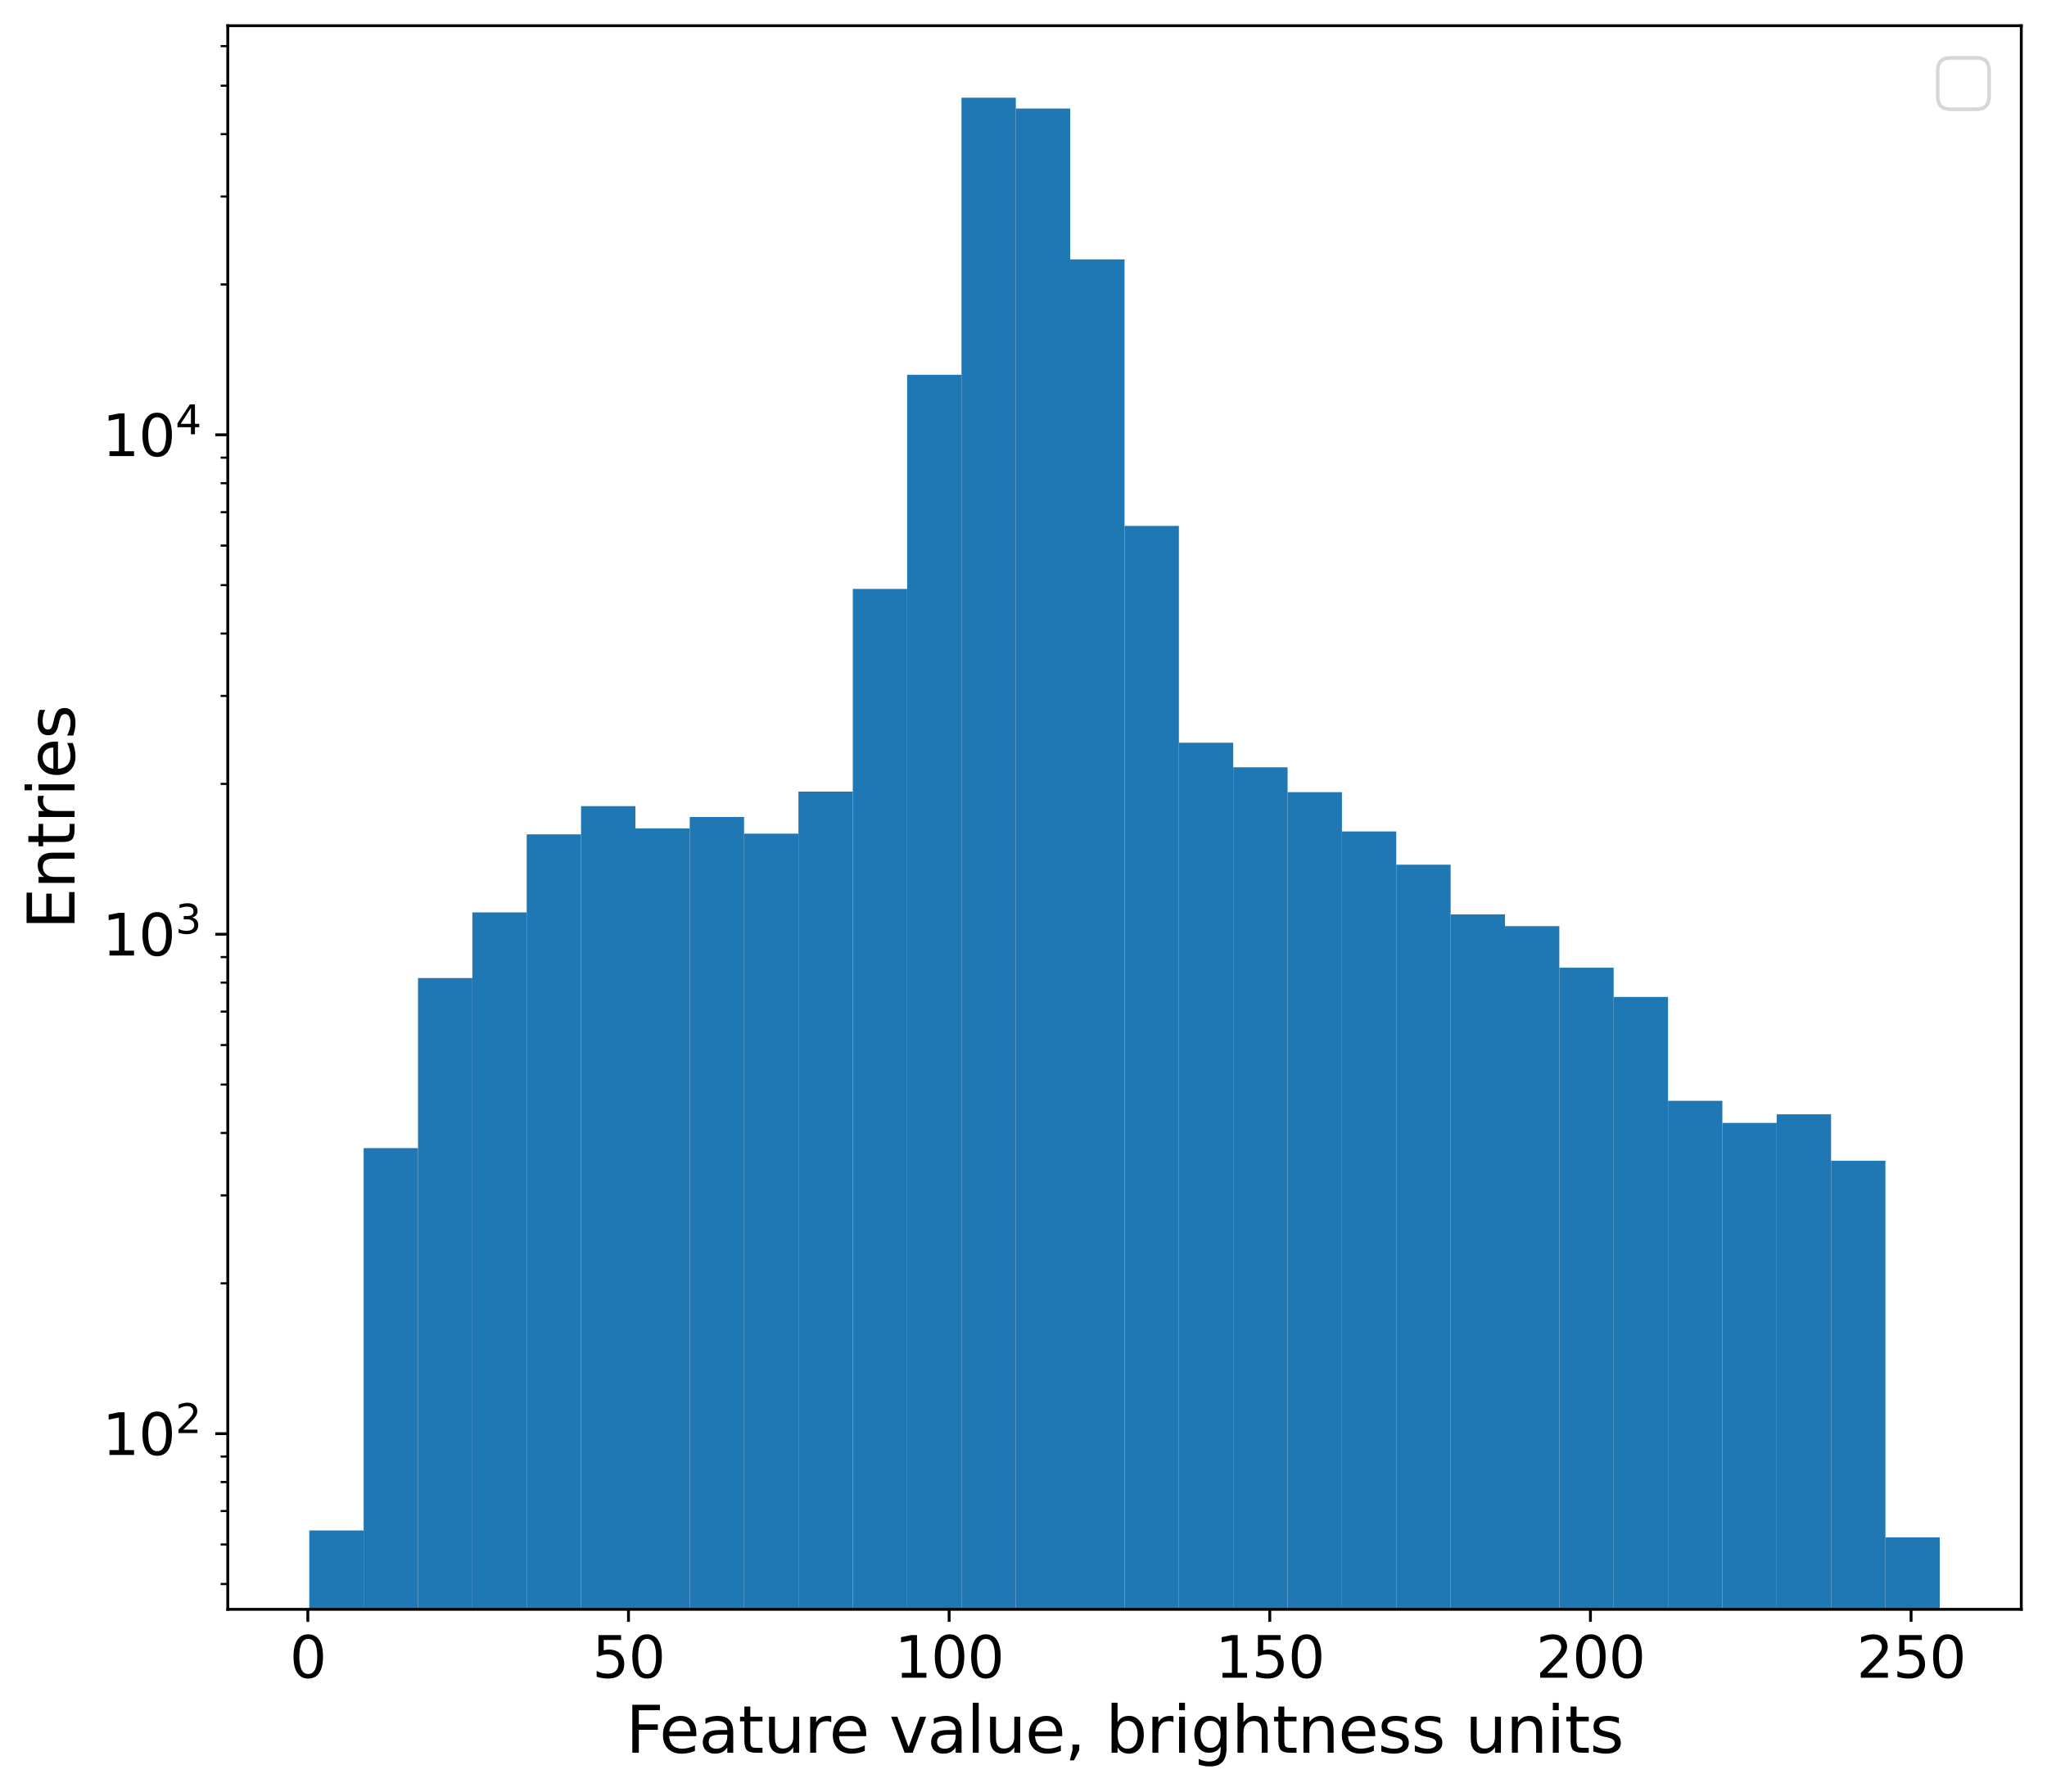 <?xml version="1.0" encoding="utf-8" standalone="no"?>
<!DOCTYPE svg PUBLIC "-//W3C//DTD SVG 1.1//EN"
  "http://www.w3.org/Graphics/SVG/1.1/DTD/svg11.dtd">
<svg xmlns:xlink="http://www.w3.org/1999/xlink" width="573.181pt" height="501.826pt" viewBox="0 0 573.181 501.826" xmlns="http://www.w3.org/2000/svg" version="1.1">
 <defs>
  <style type="text/css">*{stroke-linejoin: round; stroke-linecap: butt}</style>
 </defs>
 <g id="figure_1">
  <g id="patch_1">
   <path d="M 0 501.826 
L 573.181 501.826 
L 573.181 0 
L 0 0 
z
" style="fill: #ffffff"/>
  </g>
  <g id="axes_1">
   <g id="patch_2">
    <path d="M 63.781 450.72 
L 565.981 450.72 
L 565.981 7.2 
L 63.781 7.2 
z
" style="fill: #ffffff"/>
   </g>
   <g id="patch_3">
    <path d="M 86.608 140555.984 
L 101.826 140555.984 
L 101.826 428.631 
L 86.608 428.631 
z
" clip-path="url(#p8080eacb0a)" style="fill: #1f77b4"/>
   </g>
   <g id="patch_4">
    <path d="M 101.826 140555.984 
L 117.044 140555.984 
L 117.044 321.553 
L 101.826 321.553 
z
" clip-path="url(#p8080eacb0a)" style="fill: #1f77b4"/>
   </g>
   <g id="patch_5">
    <path d="M 117.044 140555.984 
L 132.262 140555.984 
L 132.262 273.924 
L 117.044 273.924 
z
" clip-path="url(#p8080eacb0a)" style="fill: #1f77b4"/>
   </g>
   <g id="patch_6">
    <path d="M 132.262 140555.984 
L 147.481 140555.984 
L 147.481 255.526 
L 132.262 255.526 
z
" clip-path="url(#p8080eacb0a)" style="fill: #1f77b4"/>
   </g>
   <g id="patch_7">
    <path d="M 147.481 140555.984 
L 162.699 140555.984 
L 162.699 233.667 
L 147.481 233.667 
z
" clip-path="url(#p8080eacb0a)" style="fill: #1f77b4"/>
   </g>
   <g id="patch_8">
    <path d="M 162.699 140555.984 
L 177.917 140555.984 
L 177.917 225.771 
L 162.699 225.771 
z
" clip-path="url(#p8080eacb0a)" style="fill: #1f77b4"/>
   </g>
   <g id="patch_9">
    <path d="M 177.917 140555.984 
L 193.135 140555.984 
L 193.135 232.004 
L 177.917 232.004 
z
" clip-path="url(#p8080eacb0a)" style="fill: #1f77b4"/>
   </g>
   <g id="patch_10">
    <path d="M 193.135 140555.984 
L 208.353 140555.984 
L 208.353 228.808 
L 193.135 228.808 
z
" clip-path="url(#p8080eacb0a)" style="fill: #1f77b4"/>
   </g>
   <g id="patch_11">
    <path d="M 208.353 140555.984 
L 223.572 140555.984 
L 223.572 233.476 
L 208.353 233.476 
z
" clip-path="url(#p8080eacb0a)" style="fill: #1f77b4"/>
   </g>
   <g id="patch_12">
    <path d="M 223.572 140555.984 
L 238.79 140555.984 
L 238.79 221.704 
L 223.572 221.704 
z
" clip-path="url(#p8080eacb0a)" style="fill: #1f77b4"/>
   </g>
   <g id="patch_13">
    <path d="M 238.79 140555.984 
L 254.008 140555.984 
L 254.008 164.944 
L 238.79 164.944 
z
" clip-path="url(#p8080eacb0a)" style="fill: #1f77b4"/>
   </g>
   <g id="patch_14">
    <path d="M 254.008 140555.984 
L 269.226 140555.984 
L 269.226 104.961 
L 254.008 104.961 
z
" clip-path="url(#p8080eacb0a)" style="fill: #1f77b4"/>
   </g>
   <g id="patch_15">
    <path d="M 269.226 140555.984 
L 284.444 140555.984 
L 284.444 27.36 
L 269.226 27.36 
z
" clip-path="url(#p8080eacb0a)" style="fill: #1f77b4"/>
   </g>
   <g id="patch_16">
    <path d="M 284.444 140555.984 
L 299.662 140555.984 
L 299.662 30.409 
L 284.444 30.409 
z
" clip-path="url(#p8080eacb0a)" style="fill: #1f77b4"/>
   </g>
   <g id="patch_17">
    <path d="M 299.662 140555.984 
L 314.881 140555.984 
L 314.881 72.656 
L 299.662 72.656 
z
" clip-path="url(#p8080eacb0a)" style="fill: #1f77b4"/>
   </g>
   <g id="patch_18">
    <path d="M 314.881 140555.984 
L 330.099 140555.984 
L 330.099 147.289 
L 314.881 147.289 
z
" clip-path="url(#p8080eacb0a)" style="fill: #1f77b4"/>
   </g>
   <g id="patch_19">
    <path d="M 330.099 140555.984 
L 345.317 140555.984 
L 345.317 208.01 
L 330.099 208.01 
z
" clip-path="url(#p8080eacb0a)" style="fill: #1f77b4"/>
   </g>
   <g id="patch_20">
    <path d="M 345.317 140555.984 
L 360.535 140555.984 
L 360.535 214.893 
L 345.317 214.893 
z
" clip-path="url(#p8080eacb0a)" style="fill: #1f77b4"/>
   </g>
   <g id="patch_21">
    <path d="M 360.535 140555.984 
L 375.753 140555.984 
L 375.753 221.861 
L 360.535 221.861 
z
" clip-path="url(#p8080eacb0a)" style="fill: #1f77b4"/>
   </g>
   <g id="patch_22">
    <path d="M 375.753 140555.984 
L 390.972 140555.984 
L 390.972 232.868 
L 375.753 232.868 
z
" clip-path="url(#p8080eacb0a)" style="fill: #1f77b4"/>
   </g>
   <g id="patch_23">
    <path d="M 390.972 140555.984 
L 406.19 140555.984 
L 406.19 242.169 
L 390.972 242.169 
z
" clip-path="url(#p8080eacb0a)" style="fill: #1f77b4"/>
   </g>
   <g id="patch_24">
    <path d="M 406.19 140555.984 
L 421.408 140555.984 
L 421.408 256.078 
L 406.19 256.078 
z
" clip-path="url(#p8080eacb0a)" style="fill: #1f77b4"/>
   </g>
   <g id="patch_25">
    <path d="M 421.408 140555.984 
L 436.626 140555.984 
L 436.626 259.381 
L 421.408 259.381 
z
" clip-path="url(#p8080eacb0a)" style="fill: #1f77b4"/>
   </g>
   <g id="patch_26">
    <path d="M 436.626 140555.984 
L 451.844 140555.984 
L 451.844 271.02 
L 436.626 271.02 
z
" clip-path="url(#p8080eacb0a)" style="fill: #1f77b4"/>
   </g>
   <g id="patch_27">
    <path d="M 451.844 140555.984 
L 467.062 140555.984 
L 467.062 279.203 
L 451.844 279.203 
z
" clip-path="url(#p8080eacb0a)" style="fill: #1f77b4"/>
   </g>
   <g id="patch_28">
    <path d="M 467.062 140555.984 
L 482.281 140555.984 
L 482.281 308.292 
L 467.062 308.292 
z
" clip-path="url(#p8080eacb0a)" style="fill: #1f77b4"/>
   </g>
   <g id="patch_29">
    <path d="M 482.281 140555.984 
L 497.499 140555.984 
L 497.499 314.489 
L 482.281 314.489 
z
" clip-path="url(#p8080eacb0a)" style="fill: #1f77b4"/>
   </g>
   <g id="patch_30">
    <path d="M 497.499 140555.984 
L 512.717 140555.984 
L 512.717 312.073 
L 497.499 312.073 
z
" clip-path="url(#p8080eacb0a)" style="fill: #1f77b4"/>
   </g>
   <g id="patch_31">
    <path d="M 512.717 140555.984 
L 527.935 140555.984 
L 527.935 325.073 
L 512.717 325.073 
z
" clip-path="url(#p8080eacb0a)" style="fill: #1f77b4"/>
   </g>
   <g id="patch_32">
    <path d="M 527.935 140555.984 
L 543.153 140555.984 
L 543.153 430.56 
L 527.935 430.56 
z
" clip-path="url(#p8080eacb0a)" style="fill: #1f77b4"/>
   </g>
   <g id="matplotlib.axis_1">
    <g id="xtick_1">
     <g id="line2d_1">
      <defs>
       <path id="m093ee02bb3" d="M 0 0 
L 0 3.5 
" style="stroke: #000000; stroke-width: 0.8"/>
      </defs>
      <g>
       <use xlink:href="#m093ee02bb3" x="86.198" y="450.72" style="stroke: #000000; stroke-width: 0.8"/>
      </g>
     </g>
     <g id="text_1">
      <!-- 0 -->
      <g transform="translate(81.108 469.877) scale(0.16 -0.16)">
       <defs>
        <path id="DejaVuSans-30" d="M 2034 4250 
Q 1547 4250 1301 3770 
Q 1056 3291 1056 2328 
Q 1056 1369 1301 889 
Q 1547 409 2034 409 
Q 2525 409 2770 889 
Q 3016 1369 3016 2328 
Q 3016 3291 2770 3770 
Q 2525 4250 2034 4250 
z
M 2034 4750 
Q 2819 4750 3233 4129 
Q 3647 3509 3647 2328 
Q 3647 1150 3233 529 
Q 2819 -91 2034 -91 
Q 1250 -91 836 529 
Q 422 1150 422 2328 
Q 422 3509 836 4129 
Q 1250 4750 2034 4750 
z
" transform="scale(0.016)"/>
       </defs>
       <use xlink:href="#DejaVuSans-30"/>
      </g>
     </g>
    </g>
    <g id="xtick_2">
     <g id="line2d_2">
      <g>
       <use xlink:href="#m093ee02bb3" x="175.983" y="450.72" style="stroke: #000000; stroke-width: 0.8"/>
      </g>
     </g>
     <g id="text_2">
      <!-- 50 -->
      <g transform="translate(165.803 469.877) scale(0.16 -0.16)">
       <defs>
        <path id="DejaVuSans-35" d="M 691 4666 
L 3169 4666 
L 3169 4134 
L 1269 4134 
L 1269 2991 
Q 1406 3038 1543 3061 
Q 1681 3084 1819 3084 
Q 2600 3084 3056 2656 
Q 3513 2228 3513 1497 
Q 3513 744 3044 326 
Q 2575 -91 1722 -91 
Q 1428 -91 1123 -41 
Q 819 9 494 109 
L 494 744 
Q 775 591 1075 516 
Q 1375 441 1709 441 
Q 2250 441 2565 725 
Q 2881 1009 2881 1497 
Q 2881 1984 2565 2268 
Q 2250 2553 1709 2553 
Q 1456 2553 1204 2497 
Q 953 2441 691 2322 
L 691 4666 
z
" transform="scale(0.016)"/>
       </defs>
       <use xlink:href="#DejaVuSans-35"/>
       <use xlink:href="#DejaVuSans-30" transform="translate(63.623 0)"/>
      </g>
     </g>
    </g>
    <g id="xtick_3">
     <g id="line2d_3">
      <g>
       <use xlink:href="#m093ee02bb3" x="265.768" y="450.72" style="stroke: #000000; stroke-width: 0.8"/>
      </g>
     </g>
     <g id="text_3">
      <!-- 100 -->
      <g transform="translate(250.498 469.877) scale(0.16 -0.16)">
       <defs>
        <path id="DejaVuSans-31" d="M 794 531 
L 1825 531 
L 1825 4091 
L 703 3866 
L 703 4441 
L 1819 4666 
L 2450 4666 
L 2450 531 
L 3481 531 
L 3481 0 
L 794 0 
L 794 531 
z
" transform="scale(0.016)"/>
       </defs>
       <use xlink:href="#DejaVuSans-31"/>
       <use xlink:href="#DejaVuSans-30" transform="translate(63.623 0)"/>
       <use xlink:href="#DejaVuSans-30" transform="translate(127.246 0)"/>
      </g>
     </g>
    </g>
    <g id="xtick_4">
     <g id="line2d_4">
      <g>
       <use xlink:href="#m093ee02bb3" x="355.552" y="450.72" style="stroke: #000000; stroke-width: 0.8"/>
      </g>
     </g>
     <g id="text_4">
      <!-- 150 -->
      <g transform="translate(340.282 469.877) scale(0.16 -0.16)">
       <use xlink:href="#DejaVuSans-31"/>
       <use xlink:href="#DejaVuSans-35" transform="translate(63.623 0)"/>
       <use xlink:href="#DejaVuSans-30" transform="translate(127.246 0)"/>
      </g>
     </g>
    </g>
    <g id="xtick_5">
     <g id="line2d_5">
      <g>
       <use xlink:href="#m093ee02bb3" x="445.337" y="450.72" style="stroke: #000000; stroke-width: 0.8"/>
      </g>
     </g>
     <g id="text_5">
      <!-- 200 -->
      <g transform="translate(430.067 469.877) scale(0.16 -0.16)">
       <defs>
        <path id="DejaVuSans-32" d="M 1228 531 
L 3431 531 
L 3431 0 
L 469 0 
L 469 531 
Q 828 903 1448 1529 
Q 2069 2156 2228 2338 
Q 2531 2678 2651 2914 
Q 2772 3150 2772 3378 
Q 2772 3750 2511 3984 
Q 2250 4219 1831 4219 
Q 1534 4219 1204 4116 
Q 875 4013 500 3803 
L 500 4441 
Q 881 4594 1212 4672 
Q 1544 4750 1819 4750 
Q 2544 4750 2975 4387 
Q 3406 4025 3406 3419 
Q 3406 3131 3298 2873 
Q 3191 2616 2906 2266 
Q 2828 2175 2409 1742 
Q 1991 1309 1228 531 
z
" transform="scale(0.016)"/>
       </defs>
       <use xlink:href="#DejaVuSans-32"/>
       <use xlink:href="#DejaVuSans-30" transform="translate(63.623 0)"/>
       <use xlink:href="#DejaVuSans-30" transform="translate(127.246 0)"/>
      </g>
     </g>
    </g>
    <g id="xtick_6">
     <g id="line2d_6">
      <g>
       <use xlink:href="#m093ee02bb3" x="535.121" y="450.72" style="stroke: #000000; stroke-width: 0.8"/>
      </g>
     </g>
     <g id="text_6">
      <!-- 250 -->
      <g transform="translate(519.851 469.877) scale(0.16 -0.16)">
       <use xlink:href="#DejaVuSans-32"/>
       <use xlink:href="#DejaVuSans-35" transform="translate(63.623 0)"/>
       <use xlink:href="#DejaVuSans-30" transform="translate(127.246 0)"/>
      </g>
     </g>
    </g>
    <g id="text_7">
     <!-- Feature value, brightness units -->
     <g transform="translate(175.251 490.882) scale(0.18 -0.18)">
      <defs>
       <path id="DejaVuSans-46" d="M 628 4666 
L 3309 4666 
L 3309 4134 
L 1259 4134 
L 1259 2759 
L 3109 2759 
L 3109 2228 
L 1259 2228 
L 1259 0 
L 628 0 
L 628 4666 
z
" transform="scale(0.016)"/>
       <path id="DejaVuSans-65" d="M 3597 1894 
L 3597 1613 
L 953 1613 
Q 991 1019 1311 708 
Q 1631 397 2203 397 
Q 2534 397 2845 478 
Q 3156 559 3463 722 
L 3463 178 
Q 3153 47 2828 -22 
Q 2503 -91 2169 -91 
Q 1331 -91 842 396 
Q 353 884 353 1716 
Q 353 2575 817 3079 
Q 1281 3584 2069 3584 
Q 2775 3584 3186 3129 
Q 3597 2675 3597 1894 
z
M 3022 2063 
Q 3016 2534 2758 2815 
Q 2500 3097 2075 3097 
Q 1594 3097 1305 2825 
Q 1016 2553 972 2059 
L 3022 2063 
z
" transform="scale(0.016)"/>
       <path id="DejaVuSans-61" d="M 2194 1759 
Q 1497 1759 1228 1600 
Q 959 1441 959 1056 
Q 959 750 1161 570 
Q 1363 391 1709 391 
Q 2188 391 2477 730 
Q 2766 1069 2766 1631 
L 2766 1759 
L 2194 1759 
z
M 3341 1997 
L 3341 0 
L 2766 0 
L 2766 531 
Q 2569 213 2275 61 
Q 1981 -91 1556 -91 
Q 1019 -91 701 211 
Q 384 513 384 1019 
Q 384 1609 779 1909 
Q 1175 2209 1959 2209 
L 2766 2209 
L 2766 2266 
Q 2766 2663 2505 2880 
Q 2244 3097 1772 3097 
Q 1472 3097 1187 3025 
Q 903 2953 641 2809 
L 641 3341 
Q 956 3463 1253 3523 
Q 1550 3584 1831 3584 
Q 2591 3584 2966 3190 
Q 3341 2797 3341 1997 
z
" transform="scale(0.016)"/>
       <path id="DejaVuSans-74" d="M 1172 4494 
L 1172 3500 
L 2356 3500 
L 2356 3053 
L 1172 3053 
L 1172 1153 
Q 1172 725 1289 603 
Q 1406 481 1766 481 
L 2356 481 
L 2356 0 
L 1766 0 
Q 1100 0 847 248 
Q 594 497 594 1153 
L 594 3053 
L 172 3053 
L 172 3500 
L 594 3500 
L 594 4494 
L 1172 4494 
z
" transform="scale(0.016)"/>
       <path id="DejaVuSans-75" d="M 544 1381 
L 544 3500 
L 1119 3500 
L 1119 1403 
Q 1119 906 1312 657 
Q 1506 409 1894 409 
Q 2359 409 2629 706 
Q 2900 1003 2900 1516 
L 2900 3500 
L 3475 3500 
L 3475 0 
L 2900 0 
L 2900 538 
Q 2691 219 2414 64 
Q 2138 -91 1772 -91 
Q 1169 -91 856 284 
Q 544 659 544 1381 
z
M 1991 3584 
L 1991 3584 
z
" transform="scale(0.016)"/>
       <path id="DejaVuSans-72" d="M 2631 2963 
Q 2534 3019 2420 3045 
Q 2306 3072 2169 3072 
Q 1681 3072 1420 2755 
Q 1159 2438 1159 1844 
L 1159 0 
L 581 0 
L 581 3500 
L 1159 3500 
L 1159 2956 
Q 1341 3275 1631 3429 
Q 1922 3584 2338 3584 
Q 2397 3584 2469 3576 
Q 2541 3569 2628 3553 
L 2631 2963 
z
" transform="scale(0.016)"/>
       <path id="DejaVuSans-20" transform="scale(0.016)"/>
       <path id="DejaVuSans-76" d="M 191 3500 
L 800 3500 
L 1894 563 
L 2988 3500 
L 3597 3500 
L 2284 0 
L 1503 0 
L 191 3500 
z
" transform="scale(0.016)"/>
       <path id="DejaVuSans-6c" d="M 603 4863 
L 1178 4863 
L 1178 0 
L 603 0 
L 603 4863 
z
" transform="scale(0.016)"/>
       <path id="DejaVuSans-2c" d="M 750 794 
L 1409 794 
L 1409 256 
L 897 -744 
L 494 -744 
L 750 256 
L 750 794 
z
" transform="scale(0.016)"/>
       <path id="DejaVuSans-62" d="M 3116 1747 
Q 3116 2381 2855 2742 
Q 2594 3103 2138 3103 
Q 1681 3103 1420 2742 
Q 1159 2381 1159 1747 
Q 1159 1113 1420 752 
Q 1681 391 2138 391 
Q 2594 391 2855 752 
Q 3116 1113 3116 1747 
z
M 1159 2969 
Q 1341 3281 1617 3432 
Q 1894 3584 2278 3584 
Q 2916 3584 3314 3078 
Q 3713 2572 3713 1747 
Q 3713 922 3314 415 
Q 2916 -91 2278 -91 
Q 1894 -91 1617 61 
Q 1341 213 1159 525 
L 1159 0 
L 581 0 
L 581 4863 
L 1159 4863 
L 1159 2969 
z
" transform="scale(0.016)"/>
       <path id="DejaVuSans-69" d="M 603 3500 
L 1178 3500 
L 1178 0 
L 603 0 
L 603 3500 
z
M 603 4863 
L 1178 4863 
L 1178 4134 
L 603 4134 
L 603 4863 
z
" transform="scale(0.016)"/>
       <path id="DejaVuSans-67" d="M 2906 1791 
Q 2906 2416 2648 2759 
Q 2391 3103 1925 3103 
Q 1463 3103 1205 2759 
Q 947 2416 947 1791 
Q 947 1169 1205 825 
Q 1463 481 1925 481 
Q 2391 481 2648 825 
Q 2906 1169 2906 1791 
z
M 3481 434 
Q 3481 -459 3084 -895 
Q 2688 -1331 1869 -1331 
Q 1566 -1331 1297 -1286 
Q 1028 -1241 775 -1147 
L 775 -588 
Q 1028 -725 1275 -790 
Q 1522 -856 1778 -856 
Q 2344 -856 2625 -561 
Q 2906 -266 2906 331 
L 2906 616 
Q 2728 306 2450 153 
Q 2172 0 1784 0 
Q 1141 0 747 490 
Q 353 981 353 1791 
Q 353 2603 747 3093 
Q 1141 3584 1784 3584 
Q 2172 3584 2450 3431 
Q 2728 3278 2906 2969 
L 2906 3500 
L 3481 3500 
L 3481 434 
z
" transform="scale(0.016)"/>
       <path id="DejaVuSans-68" d="M 3513 2113 
L 3513 0 
L 2938 0 
L 2938 2094 
Q 2938 2591 2744 2837 
Q 2550 3084 2163 3084 
Q 1697 3084 1428 2787 
Q 1159 2491 1159 1978 
L 1159 0 
L 581 0 
L 581 4863 
L 1159 4863 
L 1159 2956 
Q 1366 3272 1645 3428 
Q 1925 3584 2291 3584 
Q 2894 3584 3203 3211 
Q 3513 2838 3513 2113 
z
" transform="scale(0.016)"/>
       <path id="DejaVuSans-6e" d="M 3513 2113 
L 3513 0 
L 2938 0 
L 2938 2094 
Q 2938 2591 2744 2837 
Q 2550 3084 2163 3084 
Q 1697 3084 1428 2787 
Q 1159 2491 1159 1978 
L 1159 0 
L 581 0 
L 581 3500 
L 1159 3500 
L 1159 2956 
Q 1366 3272 1645 3428 
Q 1925 3584 2291 3584 
Q 2894 3584 3203 3211 
Q 3513 2838 3513 2113 
z
" transform="scale(0.016)"/>
       <path id="DejaVuSans-73" d="M 2834 3397 
L 2834 2853 
Q 2591 2978 2328 3040 
Q 2066 3103 1784 3103 
Q 1356 3103 1142 2972 
Q 928 2841 928 2578 
Q 928 2378 1081 2264 
Q 1234 2150 1697 2047 
L 1894 2003 
Q 2506 1872 2764 1633 
Q 3022 1394 3022 966 
Q 3022 478 2636 193 
Q 2250 -91 1575 -91 
Q 1294 -91 989 -36 
Q 684 19 347 128 
L 347 722 
Q 666 556 975 473 
Q 1284 391 1588 391 
Q 1994 391 2212 530 
Q 2431 669 2431 922 
Q 2431 1156 2273 1281 
Q 2116 1406 1581 1522 
L 1381 1569 
Q 847 1681 609 1914 
Q 372 2147 372 2553 
Q 372 3047 722 3315 
Q 1072 3584 1716 3584 
Q 2034 3584 2315 3537 
Q 2597 3491 2834 3397 
z
" transform="scale(0.016)"/>
      </defs>
      <use xlink:href="#DejaVuSans-46"/>
      <use xlink:href="#DejaVuSans-65" transform="translate(52.02 0)"/>
      <use xlink:href="#DejaVuSans-61" transform="translate(113.543 0)"/>
      <use xlink:href="#DejaVuSans-74" transform="translate(174.822 0)"/>
      <use xlink:href="#DejaVuSans-75" transform="translate(214.031 0)"/>
      <use xlink:href="#DejaVuSans-72" transform="translate(277.41 0)"/>
      <use xlink:href="#DejaVuSans-65" transform="translate(316.273 0)"/>
      <use xlink:href="#DejaVuSans-20" transform="translate(377.797 0)"/>
      <use xlink:href="#DejaVuSans-76" transform="translate(409.584 0)"/>
      <use xlink:href="#DejaVuSans-61" transform="translate(468.764 0)"/>
      <use xlink:href="#DejaVuSans-6c" transform="translate(530.043 0)"/>
      <use xlink:href="#DejaVuSans-75" transform="translate(557.826 0)"/>
      <use xlink:href="#DejaVuSans-65" transform="translate(621.205 0)"/>
      <use xlink:href="#DejaVuSans-2c" transform="translate(682.729 0)"/>
      <use xlink:href="#DejaVuSans-20" transform="translate(714.516 0)"/>
      <use xlink:href="#DejaVuSans-62" transform="translate(746.303 0)"/>
      <use xlink:href="#DejaVuSans-72" transform="translate(809.779 0)"/>
      <use xlink:href="#DejaVuSans-69" transform="translate(850.893 0)"/>
      <use xlink:href="#DejaVuSans-67" transform="translate(878.676 0)"/>
      <use xlink:href="#DejaVuSans-68" transform="translate(942.152 0)"/>
      <use xlink:href="#DejaVuSans-74" transform="translate(1005.531 0)"/>
      <use xlink:href="#DejaVuSans-6e" transform="translate(1044.74 0)"/>
      <use xlink:href="#DejaVuSans-65" transform="translate(1108.119 0)"/>
      <use xlink:href="#DejaVuSans-73" transform="translate(1169.643 0)"/>
      <use xlink:href="#DejaVuSans-73" transform="translate(1221.742 0)"/>
      <use xlink:href="#DejaVuSans-20" transform="translate(1273.842 0)"/>
      <use xlink:href="#DejaVuSans-75" transform="translate(1305.629 0)"/>
      <use xlink:href="#DejaVuSans-6e" transform="translate(1369.008 0)"/>
      <use xlink:href="#DejaVuSans-69" transform="translate(1432.387 0)"/>
      <use xlink:href="#DejaVuSans-74" transform="translate(1460.17 0)"/>
      <use xlink:href="#DejaVuSans-73" transform="translate(1499.379 0)"/>
     </g>
    </g>
   </g>
   <g id="matplotlib.axis_2">
    <g id="ytick_1">
     <g id="line2d_7">
      <defs>
       <path id="m757221ddc2" d="M 0 0 
L -3.5 0 
" style="stroke: #000000; stroke-width: 0.8"/>
      </defs>
      <g>
       <use xlink:href="#m757221ddc2" x="63.781" y="401.521" style="stroke: #000000; stroke-width: 0.8"/>
      </g>
     </g>
     <g id="text_8">
      <!-- $\mathdefault{10^{2}}$ -->
      <g transform="translate(28.621 407.6) scale(0.16 -0.16)">
       <use xlink:href="#DejaVuSans-31" transform="translate(0 0.766)"/>
       <use xlink:href="#DejaVuSans-30" transform="translate(63.623 0.766)"/>
       <use xlink:href="#DejaVuSans-32" transform="translate(128.203 39.047) scale(0.7)"/>
      </g>
     </g>
    </g>
    <g id="ytick_2">
     <g id="line2d_8">
      <g>
       <use xlink:href="#m757221ddc2" x="63.781" y="261.646" style="stroke: #000000; stroke-width: 0.8"/>
      </g>
     </g>
     <g id="text_9">
      <!-- $\mathdefault{10^{3}}$ -->
      <g transform="translate(28.621 267.725) scale(0.16 -0.16)">
       <defs>
        <path id="DejaVuSans-33" d="M 2597 2516 
Q 3050 2419 3304 2112 
Q 3559 1806 3559 1356 
Q 3559 666 3084 287 
Q 2609 -91 1734 -91 
Q 1441 -91 1130 -33 
Q 819 25 488 141 
L 488 750 
Q 750 597 1062 519 
Q 1375 441 1716 441 
Q 2309 441 2620 675 
Q 2931 909 2931 1356 
Q 2931 1769 2642 2001 
Q 2353 2234 1838 2234 
L 1294 2234 
L 1294 2753 
L 1863 2753 
Q 2328 2753 2575 2939 
Q 2822 3125 2822 3475 
Q 2822 3834 2567 4026 
Q 2313 4219 1838 4219 
Q 1578 4219 1281 4162 
Q 984 4106 628 3988 
L 628 4550 
Q 988 4650 1302 4700 
Q 1616 4750 1894 4750 
Q 2613 4750 3031 4423 
Q 3450 4097 3450 3541 
Q 3450 3153 3228 2886 
Q 3006 2619 2597 2516 
z
" transform="scale(0.016)"/>
       </defs>
       <use xlink:href="#DejaVuSans-31" transform="translate(0 0.766)"/>
       <use xlink:href="#DejaVuSans-30" transform="translate(63.623 0.766)"/>
       <use xlink:href="#DejaVuSans-33" transform="translate(128.203 39.047) scale(0.7)"/>
      </g>
     </g>
    </g>
    <g id="ytick_3">
     <g id="line2d_9">
      <g>
       <use xlink:href="#m757221ddc2" x="63.781" y="121.771" style="stroke: #000000; stroke-width: 0.8"/>
      </g>
     </g>
     <g id="text_10">
      <!-- $\mathdefault{10^{4}}$ -->
      <g transform="translate(28.621 127.85) scale(0.16 -0.16)">
       <defs>
        <path id="DejaVuSans-34" d="M 2419 4116 
L 825 1625 
L 2419 1625 
L 2419 4116 
z
M 2253 4666 
L 3047 4666 
L 3047 1625 
L 3713 1625 
L 3713 1100 
L 3047 1100 
L 3047 0 
L 2419 0 
L 2419 1100 
L 313 1100 
L 313 1709 
L 2253 4666 
z
" transform="scale(0.016)"/>
       </defs>
       <use xlink:href="#DejaVuSans-31" transform="translate(0 0.684)"/>
       <use xlink:href="#DejaVuSans-30" transform="translate(63.623 0.684)"/>
       <use xlink:href="#DejaVuSans-34" transform="translate(128.203 38.966) scale(0.7)"/>
      </g>
     </g>
    </g>
    <g id="ytick_4">
     <g id="line2d_10">
      <defs>
       <path id="ma127563225" d="M 0 0 
L -2 0 
" style="stroke: #000000; stroke-width: 0.6"/>
      </defs>
      <g>
       <use xlink:href="#ma127563225" x="63.781" y="443.627" style="stroke: #000000; stroke-width: 0.6"/>
      </g>
     </g>
    </g>
    <g id="ytick_5">
     <g id="line2d_11">
      <g>
       <use xlink:href="#ma127563225" x="63.781" y="432.552" style="stroke: #000000; stroke-width: 0.6"/>
      </g>
     </g>
    </g>
    <g id="ytick_6">
     <g id="line2d_12">
      <g>
       <use xlink:href="#ma127563225" x="63.781" y="423.188" style="stroke: #000000; stroke-width: 0.6"/>
      </g>
     </g>
    </g>
    <g id="ytick_7">
     <g id="line2d_13">
      <g>
       <use xlink:href="#ma127563225" x="63.781" y="415.076" style="stroke: #000000; stroke-width: 0.6"/>
      </g>
     </g>
    </g>
    <g id="ytick_8">
     <g id="line2d_14">
      <g>
       <use xlink:href="#ma127563225" x="63.781" y="407.921" style="stroke: #000000; stroke-width: 0.6"/>
      </g>
     </g>
    </g>
    <g id="ytick_9">
     <g id="line2d_15">
      <g>
       <use xlink:href="#ma127563225" x="63.781" y="359.414" style="stroke: #000000; stroke-width: 0.6"/>
      </g>
     </g>
    </g>
    <g id="ytick_10">
     <g id="line2d_16">
      <g>
       <use xlink:href="#ma127563225" x="63.781" y="334.784" style="stroke: #000000; stroke-width: 0.6"/>
      </g>
     </g>
    </g>
    <g id="ytick_11">
     <g id="line2d_17">
      <g>
       <use xlink:href="#ma127563225" x="63.781" y="317.308" style="stroke: #000000; stroke-width: 0.6"/>
      </g>
     </g>
    </g>
    <g id="ytick_12">
     <g id="line2d_18">
      <g>
       <use xlink:href="#ma127563225" x="63.781" y="303.753" style="stroke: #000000; stroke-width: 0.6"/>
      </g>
     </g>
    </g>
    <g id="ytick_13">
     <g id="line2d_19">
      <g>
       <use xlink:href="#ma127563225" x="63.781" y="292.677" style="stroke: #000000; stroke-width: 0.6"/>
      </g>
     </g>
    </g>
    <g id="ytick_14">
     <g id="line2d_20">
      <g>
       <use xlink:href="#ma127563225" x="63.781" y="283.313" style="stroke: #000000; stroke-width: 0.6"/>
      </g>
     </g>
    </g>
    <g id="ytick_15">
     <g id="line2d_21">
      <g>
       <use xlink:href="#ma127563225" x="63.781" y="275.201" style="stroke: #000000; stroke-width: 0.6"/>
      </g>
     </g>
    </g>
    <g id="ytick_16">
     <g id="line2d_22">
      <g>
       <use xlink:href="#ma127563225" x="63.781" y="268.046" style="stroke: #000000; stroke-width: 0.6"/>
      </g>
     </g>
    </g>
    <g id="ytick_17">
     <g id="line2d_23">
      <g>
       <use xlink:href="#ma127563225" x="63.781" y="219.54" style="stroke: #000000; stroke-width: 0.6"/>
      </g>
     </g>
    </g>
    <g id="ytick_18">
     <g id="line2d_24">
      <g>
       <use xlink:href="#ma127563225" x="63.781" y="194.909" style="stroke: #000000; stroke-width: 0.6"/>
      </g>
     </g>
    </g>
    <g id="ytick_19">
     <g id="line2d_25">
      <g>
       <use xlink:href="#ma127563225" x="63.781" y="177.433" style="stroke: #000000; stroke-width: 0.6"/>
      </g>
     </g>
    </g>
    <g id="ytick_20">
     <g id="line2d_26">
      <g>
       <use xlink:href="#ma127563225" x="63.781" y="163.878" style="stroke: #000000; stroke-width: 0.6"/>
      </g>
     </g>
    </g>
    <g id="ytick_21">
     <g id="line2d_27">
      <g>
       <use xlink:href="#ma127563225" x="63.781" y="152.802" style="stroke: #000000; stroke-width: 0.6"/>
      </g>
     </g>
    </g>
    <g id="ytick_22">
     <g id="line2d_28">
      <g>
       <use xlink:href="#ma127563225" x="63.781" y="143.438" style="stroke: #000000; stroke-width: 0.6"/>
      </g>
     </g>
    </g>
    <g id="ytick_23">
     <g id="line2d_29">
      <g>
       <use xlink:href="#ma127563225" x="63.781" y="135.327" style="stroke: #000000; stroke-width: 0.6"/>
      </g>
     </g>
    </g>
    <g id="ytick_24">
     <g id="line2d_30">
      <g>
       <use xlink:href="#ma127563225" x="63.781" y="128.172" style="stroke: #000000; stroke-width: 0.6"/>
      </g>
     </g>
    </g>
    <g id="ytick_25">
     <g id="line2d_31">
      <g>
       <use xlink:href="#ma127563225" x="63.781" y="79.665" style="stroke: #000000; stroke-width: 0.6"/>
      </g>
     </g>
    </g>
    <g id="ytick_26">
     <g id="line2d_32">
      <g>
       <use xlink:href="#ma127563225" x="63.781" y="55.034" style="stroke: #000000; stroke-width: 0.6"/>
      </g>
     </g>
    </g>
    <g id="ytick_27">
     <g id="line2d_33">
      <g>
       <use xlink:href="#ma127563225" x="63.781" y="37.558" style="stroke: #000000; stroke-width: 0.6"/>
      </g>
     </g>
    </g>
    <g id="ytick_28">
     <g id="line2d_34">
      <g>
       <use xlink:href="#ma127563225" x="63.781" y="24.003" style="stroke: #000000; stroke-width: 0.6"/>
      </g>
     </g>
    </g>
    <g id="ytick_29">
     <g id="line2d_35">
      <g>
       <use xlink:href="#ma127563225" x="63.781" y="12.928" style="stroke: #000000; stroke-width: 0.6"/>
      </g>
     </g>
    </g>
    <g id="text_11">
     <!-- Entries -->
     <g transform="translate(20.877 260.305) rotate(-90) scale(0.18 -0.18)">
      <defs>
       <path id="DejaVuSans-45" d="M 628 4666 
L 3578 4666 
L 3578 4134 
L 1259 4134 
L 1259 2753 
L 3481 2753 
L 3481 2222 
L 1259 2222 
L 1259 531 
L 3634 531 
L 3634 0 
L 628 0 
L 628 4666 
z
" transform="scale(0.016)"/>
      </defs>
      <use xlink:href="#DejaVuSans-45"/>
      <use xlink:href="#DejaVuSans-6e" transform="translate(63.184 0)"/>
      <use xlink:href="#DejaVuSans-74" transform="translate(126.562 0)"/>
      <use xlink:href="#DejaVuSans-72" transform="translate(165.771 0)"/>
      <use xlink:href="#DejaVuSans-69" transform="translate(206.885 0)"/>
      <use xlink:href="#DejaVuSans-65" transform="translate(234.668 0)"/>
      <use xlink:href="#DejaVuSans-73" transform="translate(296.191 0)"/>
     </g>
    </g>
   </g>
   <g id="patch_33">
    <path d="M 63.781 450.72 
L 63.781 7.2 
" style="fill: none; stroke: #000000; stroke-width: 0.8; stroke-linejoin: miter; stroke-linecap: square"/>
   </g>
   <g id="patch_34">
    <path d="M 565.981 450.72 
L 565.981 7.2 
" style="fill: none; stroke: #000000; stroke-width: 0.8; stroke-linejoin: miter; stroke-linecap: square"/>
   </g>
   <g id="patch_35">
    <path d="M 63.781 450.72 
L 565.981 450.72 
" style="fill: none; stroke: #000000; stroke-width: 0.8; stroke-linejoin: miter; stroke-linecap: square"/>
   </g>
   <g id="patch_36">
    <path d="M 63.781 7.2 
L 565.981 7.2 
" style="fill: none; stroke: #000000; stroke-width: 0.8; stroke-linejoin: miter; stroke-linecap: square"/>
   </g>
   <g id="legend_1">
    <g id="patch_37">
     <path d="M 546.181 30.6 
L 553.381 30.6 
Q 556.981 30.6 556.981 27 
L 556.981 19.8 
Q 556.981 16.2 553.381 16.2 
L 546.181 16.2 
Q 542.581 16.2 542.581 19.8 
L 542.581 27 
Q 542.581 30.6 546.181 30.6 
z
" style="fill: #ffffff; opacity: 0.8; stroke: #cccccc; stroke-linejoin: miter"/>
    </g>
   </g>
  </g>
 </g>
 <defs>
  <clipPath id="p8080eacb0a">
   <rect x="63.781" y="7.2" width="502.2" height="443.52"/>
  </clipPath>
 </defs>
</svg>
